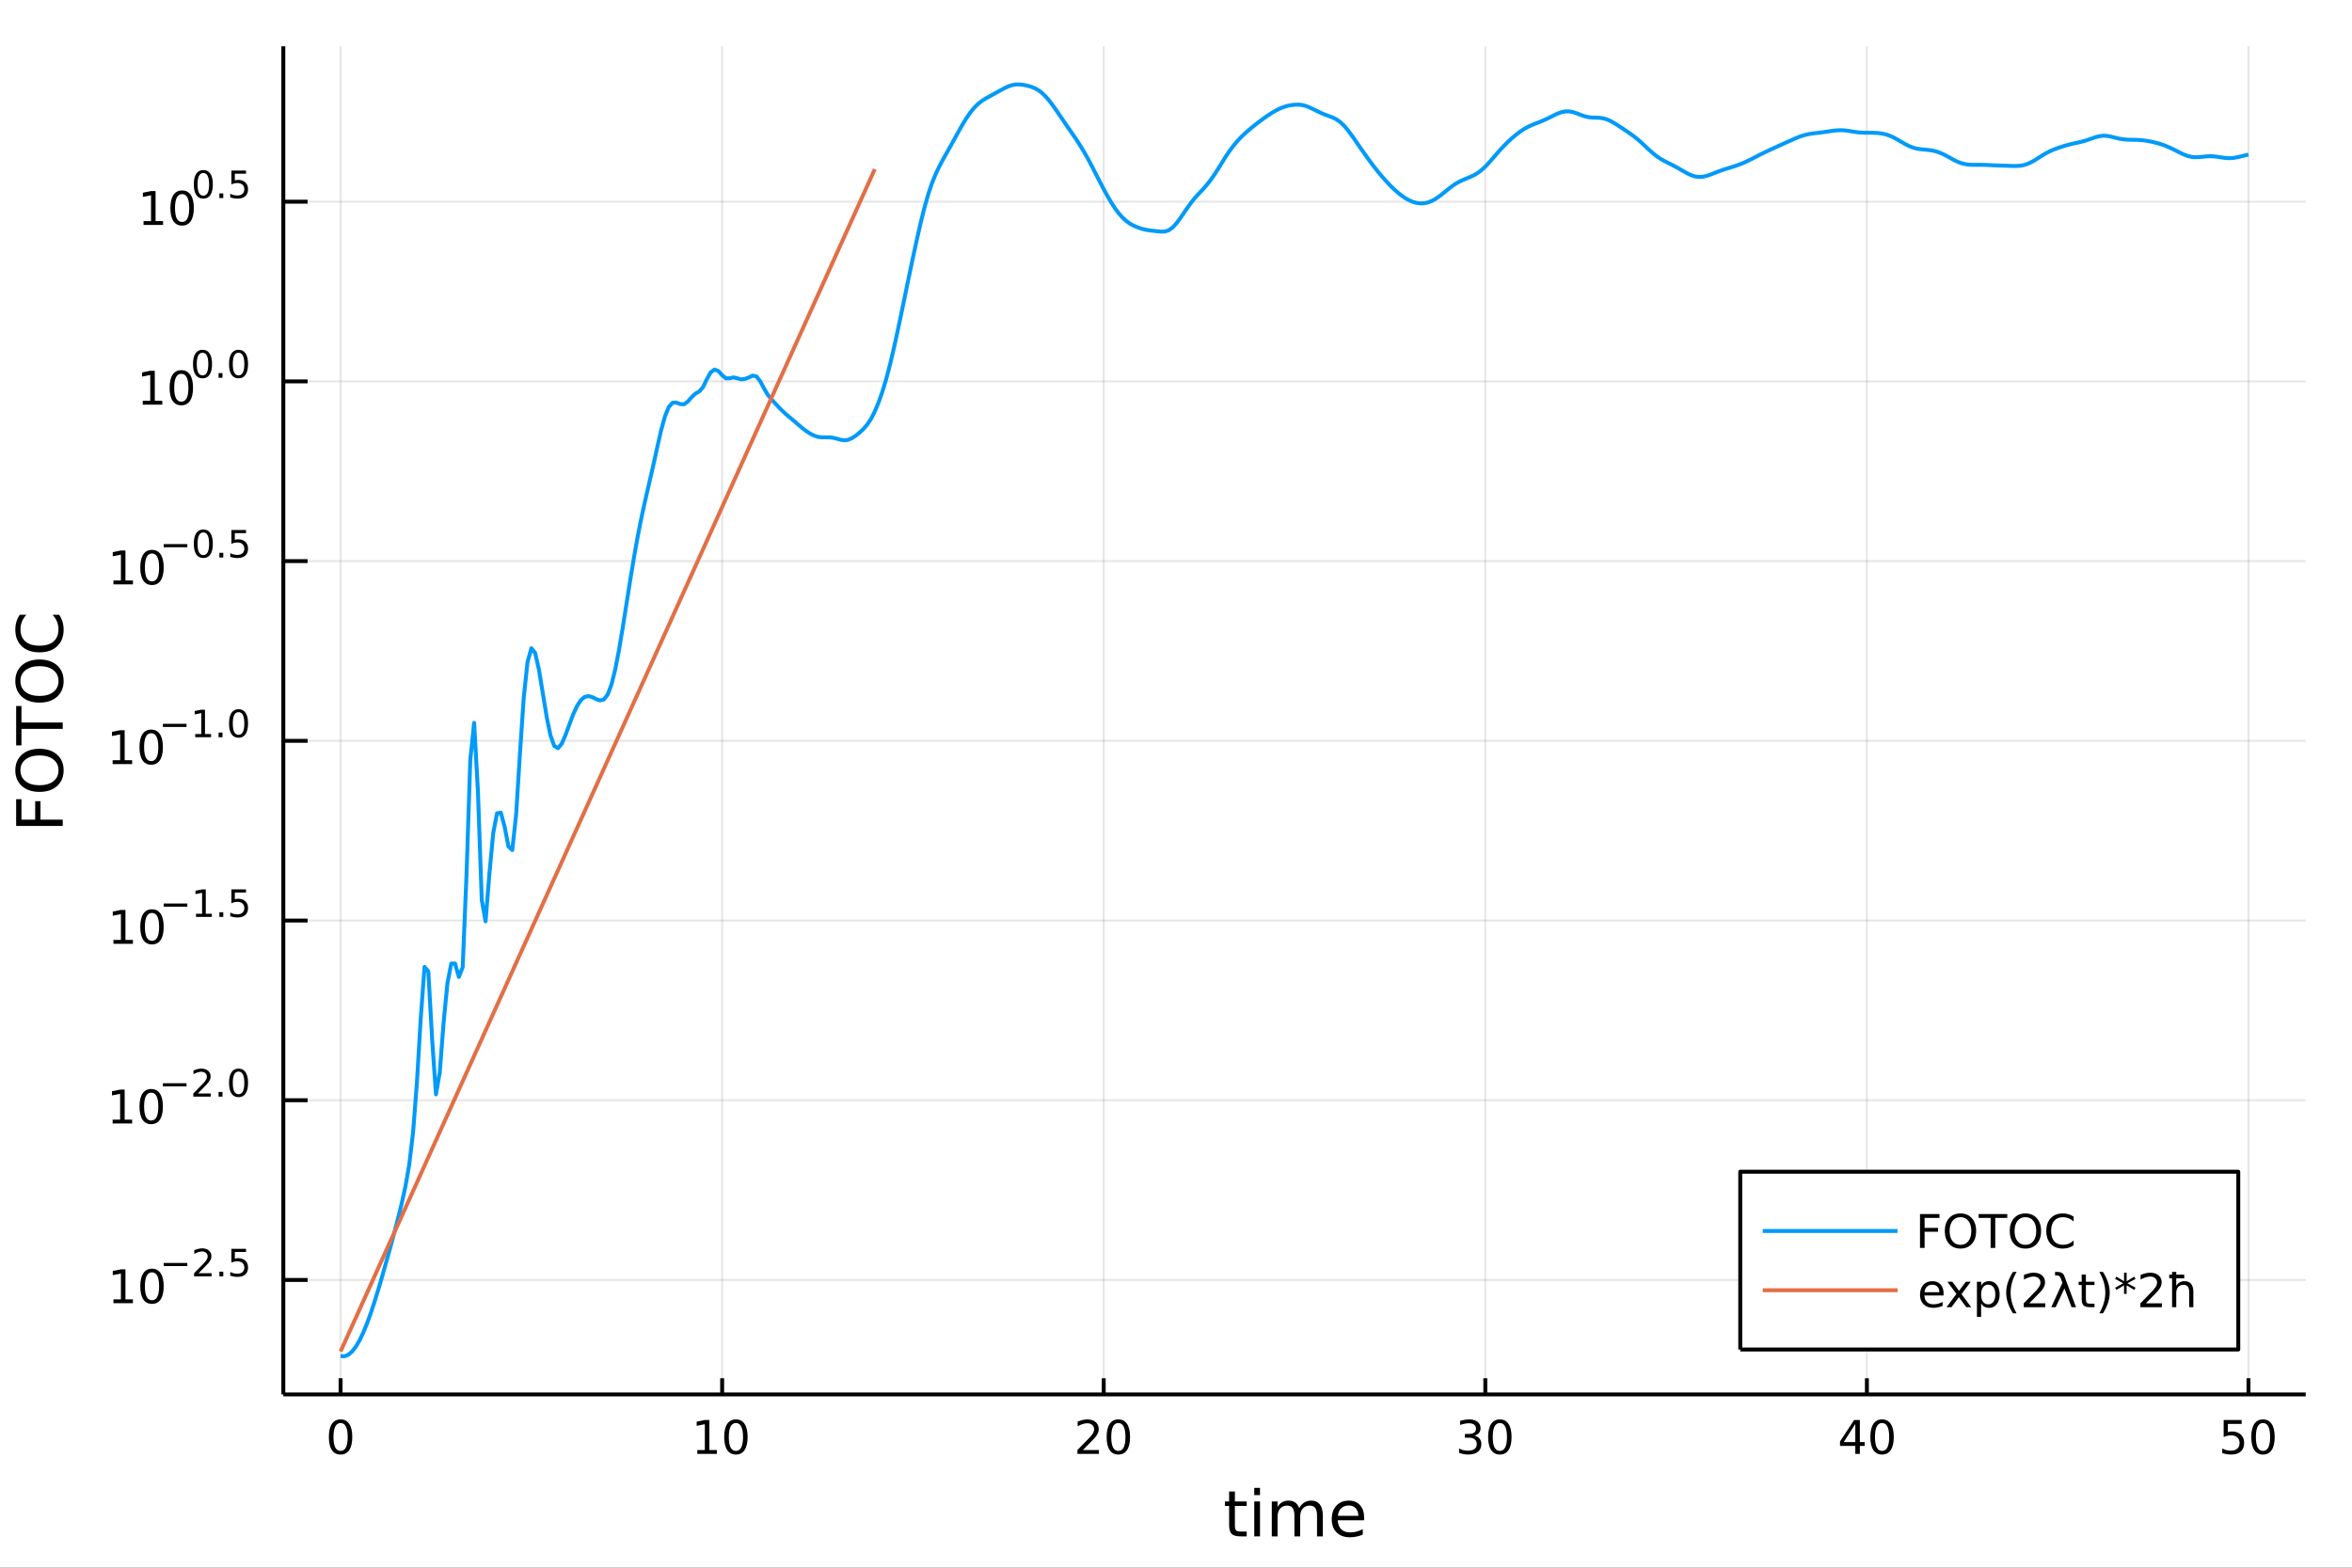 <?xml version="1.0" encoding="utf-8"?>
<svg xmlns="http://www.w3.org/2000/svg" xmlns:xlink="http://www.w3.org/1999/xlink" width="600" height="400" viewBox="0 0 2400 1600">
<rect x="0" y="0" width="2400" height="1600" fill="#333333" stroke="none"/>
<defs>
  <clipPath id="clip610">
    <rect x="0" y="0" width="2400" height="1600"/>
  </clipPath>
</defs>
<path clip-path="url(#clip610)" d="
M0 1600 L2400 1600 L2400 0 L0 0  Z
  " fill="#ffffff" fill-rule="evenodd" fill-opacity="1"/>
<defs>
  <clipPath id="clip611">
    <rect x="480" y="0" width="1681" height="1600"/>
  </clipPath>
</defs>
<path clip-path="url(#clip610)" d="
M289.119 1423.18 L2352.76 1423.18 L2352.76 47.244 L289.119 47.244  Z
  " fill="#ffffff" fill-rule="evenodd" fill-opacity="1"/>
<defs>
  <clipPath id="clip612">
    <rect x="289" y="47" width="2065" height="1377"/>
  </clipPath>
</defs>
<polyline clip-path="url(#clip612)" style="stroke:#000000; stroke-linecap:butt; stroke-linejoin:round; stroke-width:2; stroke-opacity:0.1; fill:none" points="
  347.524,1423.18 347.524,47.244 
  "/>
<polyline clip-path="url(#clip612)" style="stroke:#000000; stroke-linecap:butt; stroke-linejoin:round; stroke-width:2; stroke-opacity:0.1; fill:none" points="
  736.89,1423.18 736.89,47.244 
  "/>
<polyline clip-path="url(#clip612)" style="stroke:#000000; stroke-linecap:butt; stroke-linejoin:round; stroke-width:2; stroke-opacity:0.1; fill:none" points="
  1126.25,1423.18 1126.25,47.244 
  "/>
<polyline clip-path="url(#clip612)" style="stroke:#000000; stroke-linecap:butt; stroke-linejoin:round; stroke-width:2; stroke-opacity:0.1; fill:none" points="
  1515.62,1423.18 1515.62,47.244 
  "/>
<polyline clip-path="url(#clip612)" style="stroke:#000000; stroke-linecap:butt; stroke-linejoin:round; stroke-width:2; stroke-opacity:0.1; fill:none" points="
  1904.99,1423.18 1904.99,47.244 
  "/>
<polyline clip-path="url(#clip612)" style="stroke:#000000; stroke-linecap:butt; stroke-linejoin:round; stroke-width:2; stroke-opacity:0.1; fill:none" points="
  2294.35,1423.18 2294.35,47.244 
  "/>
<polyline clip-path="url(#clip610)" style="stroke:#000000; stroke-linecap:butt; stroke-linejoin:round; stroke-width:4; stroke-opacity:1; fill:none" points="
  289.119,1423.18 2352.76,1423.18 
  "/>
<polyline clip-path="url(#clip610)" style="stroke:#000000; stroke-linecap:butt; stroke-linejoin:round; stroke-width:4; stroke-opacity:1; fill:none" points="
  347.524,1423.18 347.524,1406.67 
  "/>
<polyline clip-path="url(#clip610)" style="stroke:#000000; stroke-linecap:butt; stroke-linejoin:round; stroke-width:4; stroke-opacity:1; fill:none" points="
  736.89,1423.18 736.89,1406.67 
  "/>
<polyline clip-path="url(#clip610)" style="stroke:#000000; stroke-linecap:butt; stroke-linejoin:round; stroke-width:4; stroke-opacity:1; fill:none" points="
  1126.25,1423.18 1126.25,1406.67 
  "/>
<polyline clip-path="url(#clip610)" style="stroke:#000000; stroke-linecap:butt; stroke-linejoin:round; stroke-width:4; stroke-opacity:1; fill:none" points="
  1515.62,1423.18 1515.62,1406.67 
  "/>
<polyline clip-path="url(#clip610)" style="stroke:#000000; stroke-linecap:butt; stroke-linejoin:round; stroke-width:4; stroke-opacity:1; fill:none" points="
  1904.99,1423.18 1904.99,1406.67 
  "/>
<polyline clip-path="url(#clip610)" style="stroke:#000000; stroke-linecap:butt; stroke-linejoin:round; stroke-width:4; stroke-opacity:1; fill:none" points="
  2294.35,1423.18 2294.35,1406.67 
  "/>
<path clip-path="url(#clip610)" d="M347.524 1452.37 Q343.913 1452.37 342.084 1455.94 Q340.279 1459.48 340.279 1466.61 Q340.279 1473.71 342.084 1477.28 Q343.913 1480.82 347.524 1480.82 Q351.158 1480.82 352.964 1477.28 Q354.793 1473.71 354.793 1466.61 Q354.793 1459.48 352.964 1455.94 Q351.158 1452.37 347.524 1452.37 M347.524 1448.67 Q353.334 1448.67 356.39 1453.27 Q359.469 1457.86 359.469 1466.61 Q359.469 1475.33 356.39 1479.94 Q353.334 1484.52 347.524 1484.52 Q341.714 1484.52 338.635 1479.94 Q335.58 1475.33 335.58 1466.61 Q335.58 1457.86 338.635 1453.27 Q341.714 1448.67 347.524 1448.67 Z" fill="#000000" fill-rule="evenodd" fill-opacity="1" /><path clip-path="url(#clip610)" d="M711.577 1479.92 L719.216 1479.92 L719.216 1453.55 L710.906 1455.22 L710.906 1450.96 L719.17 1449.29 L723.846 1449.29 L723.846 1479.92 L731.484 1479.92 L731.484 1483.85 L711.577 1483.85 L711.577 1479.92 Z" fill="#000000" fill-rule="evenodd" fill-opacity="1" /><path clip-path="url(#clip610)" d="M750.929 1452.37 Q747.318 1452.37 745.489 1455.94 Q743.684 1459.48 743.684 1466.61 Q743.684 1473.71 745.489 1477.28 Q747.318 1480.82 750.929 1480.82 Q754.563 1480.82 756.369 1477.28 Q758.197 1473.71 758.197 1466.61 Q758.197 1459.48 756.369 1455.94 Q754.563 1452.37 750.929 1452.37 M750.929 1448.67 Q756.739 1448.67 759.795 1453.27 Q762.873 1457.86 762.873 1466.61 Q762.873 1475.33 759.795 1479.94 Q756.739 1484.52 750.929 1484.52 Q745.119 1484.52 742.04 1479.94 Q738.984 1475.33 738.984 1466.61 Q738.984 1457.86 742.04 1453.27 Q745.119 1448.67 750.929 1448.67 Z" fill="#000000" fill-rule="evenodd" fill-opacity="1" /><path clip-path="url(#clip610)" d="M1105.03 1479.92 L1121.35 1479.92 L1121.35 1483.85 L1099.4 1483.85 L1099.4 1479.92 Q1102.07 1477.16 1106.65 1472.53 Q1111.26 1467.88 1112.44 1466.54 Q1114.68 1464.01 1115.56 1462.28 Q1116.46 1460.52 1116.46 1458.83 Q1116.46 1456.07 1114.52 1454.34 Q1112.6 1452.6 1109.5 1452.6 Q1107.3 1452.6 1104.84 1453.37 Q1102.41 1454.13 1099.63 1455.68 L1099.63 1450.96 Q1102.46 1449.82 1104.91 1449.25 Q1107.37 1448.67 1109.4 1448.67 Q1114.77 1448.67 1117.97 1451.35 Q1121.16 1454.04 1121.16 1458.53 Q1121.16 1460.66 1120.35 1462.58 Q1119.57 1464.48 1117.46 1467.07 Q1116.88 1467.74 1113.78 1470.96 Q1110.68 1474.15 1105.03 1479.92 Z" fill="#000000" fill-rule="evenodd" fill-opacity="1" /><path clip-path="url(#clip610)" d="M1141.16 1452.37 Q1137.55 1452.37 1135.72 1455.94 Q1133.92 1459.48 1133.92 1466.61 Q1133.92 1473.71 1135.72 1477.28 Q1137.55 1480.82 1141.16 1480.82 Q1144.8 1480.82 1146.6 1477.28 Q1148.43 1473.71 1148.43 1466.61 Q1148.43 1459.48 1146.6 1455.94 Q1144.8 1452.37 1141.16 1452.37 M1141.16 1448.67 Q1146.97 1448.67 1150.03 1453.27 Q1153.11 1457.86 1153.11 1466.61 Q1153.11 1475.33 1150.03 1479.94 Q1146.97 1484.52 1141.16 1484.52 Q1135.35 1484.52 1132.27 1479.94 Q1129.22 1475.33 1129.22 1466.61 Q1129.22 1457.86 1132.27 1453.27 Q1135.35 1448.67 1141.16 1448.67 Z" fill="#000000" fill-rule="evenodd" fill-opacity="1" /><path clip-path="url(#clip610)" d="M1504.46 1465.22 Q1507.82 1465.94 1509.69 1468.2 Q1511.59 1470.47 1511.59 1473.81 Q1511.59 1478.92 1508.07 1481.72 Q1504.56 1484.52 1498.07 1484.52 Q1495.9 1484.52 1493.58 1484.08 Q1491.29 1483.67 1488.84 1482.81 L1488.84 1478.3 Q1490.78 1479.43 1493.1 1480.01 Q1495.41 1480.59 1497.94 1480.59 Q1502.33 1480.59 1504.63 1478.85 Q1506.94 1477.12 1506.94 1473.81 Q1506.94 1470.75 1504.79 1469.04 Q1502.66 1467.3 1498.84 1467.3 L1494.81 1467.3 L1494.81 1463.46 L1499.02 1463.46 Q1502.47 1463.46 1504.3 1462.09 Q1506.13 1460.7 1506.13 1458.11 Q1506.13 1455.45 1504.23 1454.04 Q1502.36 1452.6 1498.84 1452.6 Q1496.92 1452.6 1494.72 1453.02 Q1492.52 1453.44 1489.88 1454.31 L1489.88 1450.15 Q1492.54 1449.41 1494.86 1449.04 Q1497.19 1448.67 1499.25 1448.67 Q1504.58 1448.67 1507.68 1451.1 Q1510.78 1453.5 1510.78 1457.63 Q1510.78 1460.5 1509.14 1462.49 Q1507.5 1464.45 1504.46 1465.22 Z" fill="#000000" fill-rule="evenodd" fill-opacity="1" /><path clip-path="url(#clip610)" d="M1530.46 1452.37 Q1526.85 1452.37 1525.02 1455.94 Q1523.21 1459.48 1523.21 1466.61 Q1523.21 1473.71 1525.02 1477.28 Q1526.85 1480.82 1530.46 1480.82 Q1534.09 1480.82 1535.9 1477.28 Q1537.73 1473.71 1537.73 1466.61 Q1537.73 1459.48 1535.9 1455.94 Q1534.09 1452.37 1530.46 1452.37 M1530.46 1448.67 Q1536.27 1448.67 1539.32 1453.27 Q1542.4 1457.86 1542.4 1466.61 Q1542.4 1475.33 1539.32 1479.94 Q1536.27 1484.52 1530.46 1484.52 Q1524.65 1484.52 1521.57 1479.94 Q1518.51 1475.33 1518.51 1466.61 Q1518.51 1457.86 1521.57 1453.27 Q1524.65 1448.67 1530.46 1448.67 Z" fill="#000000" fill-rule="evenodd" fill-opacity="1" /><path clip-path="url(#clip610)" d="M1893.16 1453.37 L1881.35 1471.81 L1893.16 1471.81 L1893.16 1453.37 M1891.93 1449.29 L1897.81 1449.29 L1897.81 1471.81 L1902.74 1471.81 L1902.74 1475.7 L1897.81 1475.7 L1897.81 1483.85 L1893.16 1483.85 L1893.16 1475.7 L1877.56 1475.7 L1877.56 1471.19 L1891.93 1449.29 Z" fill="#000000" fill-rule="evenodd" fill-opacity="1" /><path clip-path="url(#clip610)" d="M1920.47 1452.37 Q1916.86 1452.37 1915.03 1455.94 Q1913.23 1459.48 1913.23 1466.61 Q1913.23 1473.71 1915.03 1477.28 Q1916.86 1480.82 1920.47 1480.82 Q1924.11 1480.82 1925.91 1477.28 Q1927.74 1473.71 1927.74 1466.61 Q1927.74 1459.48 1925.91 1455.94 Q1924.11 1452.37 1920.47 1452.37 M1920.47 1448.67 Q1926.28 1448.67 1929.34 1453.27 Q1932.42 1457.86 1932.42 1466.61 Q1932.42 1475.33 1929.34 1479.94 Q1926.28 1484.52 1920.47 1484.52 Q1914.66 1484.52 1911.58 1479.94 Q1908.53 1475.33 1908.53 1466.61 Q1908.53 1457.86 1911.58 1453.27 Q1914.66 1448.67 1920.47 1448.67 Z" fill="#000000" fill-rule="evenodd" fill-opacity="1" /><path clip-path="url(#clip610)" d="M2269.05 1449.29 L2287.41 1449.29 L2287.41 1453.23 L2273.33 1453.23 L2273.33 1461.7 Q2274.35 1461.35 2275.37 1461.19 Q2276.39 1461 2277.41 1461 Q2283.19 1461 2286.57 1464.18 Q2289.95 1467.35 2289.95 1472.76 Q2289.95 1478.34 2286.48 1481.44 Q2283.01 1484.52 2276.69 1484.52 Q2274.51 1484.52 2272.24 1484.15 Q2270 1483.78 2267.59 1483.04 L2267.59 1478.34 Q2269.68 1479.48 2271.9 1480.03 Q2274.12 1480.59 2276.6 1480.59 Q2280.6 1480.59 2282.94 1478.48 Q2285.28 1476.38 2285.28 1472.76 Q2285.28 1469.15 2282.94 1467.05 Q2280.6 1464.94 2276.6 1464.94 Q2274.72 1464.94 2272.85 1465.36 Q2270.99 1465.77 2269.05 1466.65 L2269.05 1449.29 Z" fill="#000000" fill-rule="evenodd" fill-opacity="1" /><path clip-path="url(#clip610)" d="M2309.17 1452.37 Q2305.55 1452.37 2303.73 1455.94 Q2301.92 1459.48 2301.92 1466.61 Q2301.92 1473.71 2303.73 1477.28 Q2305.55 1480.82 2309.17 1480.82 Q2312.8 1480.82 2314.61 1477.28 Q2316.43 1473.71 2316.43 1466.61 Q2316.43 1459.48 2314.61 1455.94 Q2312.8 1452.37 2309.17 1452.37 M2309.17 1448.67 Q2314.98 1448.67 2318.03 1453.27 Q2321.11 1457.86 2321.11 1466.61 Q2321.11 1475.33 2318.03 1479.94 Q2314.98 1484.52 2309.17 1484.52 Q2303.36 1484.52 2300.28 1479.94 Q2297.22 1475.33 2297.22 1466.61 Q2297.22 1457.86 2300.28 1453.27 Q2303.36 1448.67 2309.17 1448.67 Z" fill="#000000" fill-rule="evenodd" fill-opacity="1" /><path clip-path="url(#clip610)" d="M1260.1 1522.27 L1260.1 1532.4 L1272.16 1532.4 L1272.16 1536.95 L1260.1 1536.95 L1260.1 1556.3 Q1260.1 1560.66 1261.28 1561.9 Q1262.48 1563.14 1266.14 1563.14 L1272.16 1563.14 L1272.16 1568.04 L1266.14 1568.04 Q1259.37 1568.04 1256.79 1565.53 Q1254.21 1562.98 1254.21 1556.3 L1254.21 1536.95 L1249.91 1536.95 L1249.91 1532.4 L1254.21 1532.4 L1254.21 1522.27 L1260.1 1522.27 Z" fill="#000000" fill-rule="evenodd" fill-opacity="1" /><path clip-path="url(#clip610)" d="M1279.86 1532.4 L1285.72 1532.4 L1285.72 1568.04 L1279.86 1568.04 L1279.86 1532.4 M1279.86 1518.52 L1285.72 1518.52 L1285.72 1525.93 L1279.86 1525.93 L1279.86 1518.52 Z" fill="#000000" fill-rule="evenodd" fill-opacity="1" /><path clip-path="url(#clip610)" d="M1325.73 1539.24 Q1327.92 1535.29 1330.98 1533.41 Q1334.04 1531.54 1338.17 1531.54 Q1343.74 1531.54 1346.77 1535.45 Q1349.79 1539.33 1349.79 1546.53 L1349.79 1568.04 L1343.9 1568.04 L1343.9 1546.72 Q1343.9 1541.59 1342.09 1539.11 Q1340.27 1536.63 1336.55 1536.63 Q1332 1536.63 1329.36 1539.65 Q1326.71 1542.68 1326.71 1547.9 L1326.71 1568.04 L1320.83 1568.04 L1320.83 1546.72 Q1320.83 1541.56 1319.01 1539.11 Q1317.2 1536.63 1313.41 1536.63 Q1308.92 1536.63 1306.28 1539.68 Q1303.64 1542.71 1303.64 1547.9 L1303.64 1568.04 L1297.75 1568.04 L1297.75 1532.4 L1303.64 1532.4 L1303.64 1537.93 Q1305.64 1534.66 1308.44 1533.1 Q1311.25 1531.54 1315.1 1531.54 Q1318.98 1531.54 1321.69 1533.51 Q1324.42 1535.48 1325.73 1539.24 Z" fill="#000000" fill-rule="evenodd" fill-opacity="1" /><path clip-path="url(#clip610)" d="M1391.96 1548.76 L1391.96 1551.62 L1365.04 1551.62 Q1365.42 1557.67 1368.66 1560.85 Q1371.94 1564 1377.77 1564 Q1381.14 1564 1384.29 1563.17 Q1387.48 1562.35 1390.59 1560.69 L1390.59 1566.23 Q1387.44 1567.57 1384.13 1568.27 Q1380.82 1568.97 1377.42 1568.97 Q1368.89 1568.97 1363.89 1564 Q1358.92 1559.04 1358.92 1550.57 Q1358.92 1541.82 1363.64 1536.69 Q1368.38 1531.54 1376.4 1531.54 Q1383.59 1531.54 1387.76 1536.18 Q1391.96 1540.8 1391.96 1548.76 M1386.11 1547.04 Q1386.04 1542.23 1383.4 1539.37 Q1380.79 1536.5 1376.46 1536.5 Q1371.56 1536.5 1368.6 1539.27 Q1365.67 1542.04 1365.23 1547.07 L1386.11 1547.04 Z" fill="#000000" fill-rule="evenodd" fill-opacity="1" /><polyline clip-path="url(#clip612)" style="stroke:#000000; stroke-linecap:butt; stroke-linejoin:round; stroke-width:2; stroke-opacity:0.1; fill:none" points="
  289.119,1306.34 2352.76,1306.34 
  "/>
<polyline clip-path="url(#clip612)" style="stroke:#000000; stroke-linecap:butt; stroke-linejoin:round; stroke-width:2; stroke-opacity:0.1; fill:none" points="
  289.119,1122.92 2352.76,1122.92 
  "/>
<polyline clip-path="url(#clip612)" style="stroke:#000000; stroke-linecap:butt; stroke-linejoin:round; stroke-width:2; stroke-opacity:0.1; fill:none" points="
  289.119,939.508 2352.76,939.508 
  "/>
<polyline clip-path="url(#clip612)" style="stroke:#000000; stroke-linecap:butt; stroke-linejoin:round; stroke-width:2; stroke-opacity:0.1; fill:none" points="
  289.119,756.093 2352.76,756.093 
  "/>
<polyline clip-path="url(#clip612)" style="stroke:#000000; stroke-linecap:butt; stroke-linejoin:round; stroke-width:2; stroke-opacity:0.1; fill:none" points="
  289.119,572.677 2352.76,572.677 
  "/>
<polyline clip-path="url(#clip612)" style="stroke:#000000; stroke-linecap:butt; stroke-linejoin:round; stroke-width:2; stroke-opacity:0.1; fill:none" points="
  289.119,389.262 2352.76,389.262 
  "/>
<polyline clip-path="url(#clip612)" style="stroke:#000000; stroke-linecap:butt; stroke-linejoin:round; stroke-width:2; stroke-opacity:0.1; fill:none" points="
  289.119,205.847 2352.76,205.847 
  "/>
<polyline clip-path="url(#clip610)" style="stroke:#000000; stroke-linecap:butt; stroke-linejoin:round; stroke-width:4; stroke-opacity:1; fill:none" points="
  289.119,1423.18 289.119,47.244 
  "/>
<polyline clip-path="url(#clip610)" style="stroke:#000000; stroke-linecap:butt; stroke-linejoin:round; stroke-width:4; stroke-opacity:1; fill:none" points="
  289.119,1306.34 313.883,1306.34 
  "/>
<polyline clip-path="url(#clip610)" style="stroke:#000000; stroke-linecap:butt; stroke-linejoin:round; stroke-width:4; stroke-opacity:1; fill:none" points="
  289.119,1122.92 313.883,1122.92 
  "/>
<polyline clip-path="url(#clip610)" style="stroke:#000000; stroke-linecap:butt; stroke-linejoin:round; stroke-width:4; stroke-opacity:1; fill:none" points="
  289.119,939.508 313.883,939.508 
  "/>
<polyline clip-path="url(#clip610)" style="stroke:#000000; stroke-linecap:butt; stroke-linejoin:round; stroke-width:4; stroke-opacity:1; fill:none" points="
  289.119,756.093 313.883,756.093 
  "/>
<polyline clip-path="url(#clip610)" style="stroke:#000000; stroke-linecap:butt; stroke-linejoin:round; stroke-width:4; stroke-opacity:1; fill:none" points="
  289.119,572.677 313.883,572.677 
  "/>
<polyline clip-path="url(#clip610)" style="stroke:#000000; stroke-linecap:butt; stroke-linejoin:round; stroke-width:4; stroke-opacity:1; fill:none" points="
  289.119,389.262 313.883,389.262 
  "/>
<polyline clip-path="url(#clip610)" style="stroke:#000000; stroke-linecap:butt; stroke-linejoin:round; stroke-width:4; stroke-opacity:1; fill:none" points="
  289.119,205.847 313.883,205.847 
  "/>
<path clip-path="url(#clip610)" d="M115.74 1326.13 L123.379 1326.13 L123.379 1299.77 L115.069 1301.43 L115.069 1297.17 L123.333 1295.51 L128.009 1295.51 L128.009 1326.13 L135.647 1326.13 L135.647 1330.07 L115.74 1330.07 L115.74 1326.13 Z" fill="#000000" fill-rule="evenodd" fill-opacity="1" /><path clip-path="url(#clip610)" d="M155.092 1298.58 Q151.481 1298.58 149.652 1302.15 Q147.846 1305.69 147.846 1312.82 Q147.846 1319.93 149.652 1323.49 Q151.481 1327.03 155.092 1327.03 Q158.726 1327.03 160.532 1323.49 Q162.36 1319.93 162.36 1312.82 Q162.36 1305.69 160.532 1302.15 Q158.726 1298.58 155.092 1298.58 M155.092 1294.88 Q160.902 1294.88 163.958 1299.49 Q167.036 1304.07 167.036 1312.82 Q167.036 1321.55 163.958 1326.15 Q160.902 1330.74 155.092 1330.74 Q149.282 1330.74 146.203 1326.15 Q143.147 1321.55 143.147 1312.82 Q143.147 1304.07 146.203 1299.49 Q149.282 1294.88 155.092 1294.88 Z" fill="#000000" fill-rule="evenodd" fill-opacity="1" /><path clip-path="url(#clip610)" d="M167.036 1288.98 L191.148 1288.98 L191.148 1292.18 L167.036 1292.18 L167.036 1288.98 Z" fill="#000000" fill-rule="evenodd" fill-opacity="1" /><path clip-path="url(#clip610)" d="M202.621 1299.46 L215.88 1299.46 L215.88 1302.66 L198.05 1302.66 L198.05 1299.46 Q200.213 1297.22 203.937 1293.46 Q207.68 1289.68 208.639 1288.59 Q210.463 1286.54 211.178 1285.13 Q211.912 1283.7 211.912 1282.32 Q211.912 1280.09 210.332 1278.68 Q208.771 1277.27 206.25 1277.27 Q204.464 1277.27 202.47 1277.89 Q200.495 1278.51 198.238 1279.77 L198.238 1275.93 Q200.533 1275.01 202.526 1274.54 Q204.52 1274.07 206.175 1274.07 Q210.539 1274.07 213.134 1276.25 Q215.73 1278.43 215.73 1282.08 Q215.73 1283.81 215.071 1285.37 Q214.432 1286.91 212.72 1289.02 Q212.25 1289.57 209.73 1292.18 Q207.21 1294.78 202.621 1299.46 Z" fill="#000000" fill-rule="evenodd" fill-opacity="1" /><path clip-path="url(#clip610)" d="M223.854 1297.88 L227.823 1297.88 L227.823 1302.66 L223.854 1302.66 L223.854 1297.88 Z" fill="#000000" fill-rule="evenodd" fill-opacity="1" /><path clip-path="url(#clip610)" d="M236.136 1274.58 L251.051 1274.58 L251.051 1277.77 L239.615 1277.77 L239.615 1284.66 Q240.443 1284.37 241.27 1284.24 Q242.098 1284.09 242.926 1284.09 Q247.627 1284.09 250.373 1286.67 Q253.119 1289.25 253.119 1293.65 Q253.119 1298.18 250.298 1300.7 Q247.477 1303.2 242.343 1303.2 Q240.575 1303.2 238.731 1302.9 Q236.907 1302.6 234.951 1302 L234.951 1298.18 Q236.644 1299.1 238.449 1299.55 Q240.255 1300 242.267 1300 Q245.521 1300 247.421 1298.29 Q249.32 1296.58 249.32 1293.65 Q249.32 1290.71 247.421 1289 Q245.521 1287.29 242.267 1287.29 Q240.744 1287.29 239.22 1287.63 Q237.716 1287.97 236.136 1288.68 L236.136 1274.58 Z" fill="#000000" fill-rule="evenodd" fill-opacity="1" /><path clip-path="url(#clip610)" d="M114.931 1142.72 L122.57 1142.72 L122.57 1116.35 L114.26 1118.02 L114.26 1113.76 L122.524 1112.09 L127.2 1112.09 L127.2 1142.72 L134.839 1142.72 L134.839 1146.65 L114.931 1146.65 L114.931 1142.72 Z" fill="#000000" fill-rule="evenodd" fill-opacity="1" /><path clip-path="url(#clip610)" d="M154.283 1115.17 Q150.672 1115.17 148.843 1118.73 Q147.038 1122.28 147.038 1129.41 Q147.038 1136.51 148.843 1140.08 Q150.672 1143.62 154.283 1143.62 Q157.917 1143.62 159.723 1140.08 Q161.552 1136.51 161.552 1129.41 Q161.552 1122.28 159.723 1118.73 Q157.917 1115.17 154.283 1115.17 M154.283 1111.47 Q160.093 1111.47 163.149 1116.07 Q166.227 1120.66 166.227 1129.41 Q166.227 1138.13 163.149 1142.74 Q160.093 1147.32 154.283 1147.32 Q148.473 1147.32 145.394 1142.74 Q142.339 1138.13 142.339 1129.41 Q142.339 1120.66 145.394 1116.07 Q148.473 1111.47 154.283 1111.47 Z" fill="#000000" fill-rule="evenodd" fill-opacity="1" /><path clip-path="url(#clip610)" d="M166.227 1105.57 L190.339 1105.57 L190.339 1108.76 L166.227 1108.76 L166.227 1105.57 Z" fill="#000000" fill-rule="evenodd" fill-opacity="1" /><path clip-path="url(#clip610)" d="M201.812 1116.04 L215.071 1116.04 L215.071 1119.24 L197.241 1119.24 L197.241 1116.04 Q199.404 1113.81 203.128 1110.04 Q206.871 1106.26 207.83 1105.17 Q209.655 1103.12 210.369 1101.71 Q211.103 1100.28 211.103 1098.91 Q211.103 1096.67 209.523 1095.26 Q207.962 1093.85 205.442 1093.85 Q203.655 1093.85 201.661 1094.47 Q199.686 1095.09 197.43 1096.35 L197.43 1092.51 Q199.724 1091.59 201.718 1091.12 Q203.711 1090.65 205.366 1090.65 Q209.73 1090.65 212.325 1092.83 Q214.921 1095.02 214.921 1098.66 Q214.921 1100.4 214.263 1101.96 Q213.623 1103.5 211.912 1105.6 Q211.441 1106.15 208.921 1108.76 Q206.401 1111.36 201.812 1116.04 Z" fill="#000000" fill-rule="evenodd" fill-opacity="1" /><path clip-path="url(#clip610)" d="M223.046 1114.46 L227.014 1114.46 L227.014 1119.24 L223.046 1119.24 L223.046 1114.46 Z" fill="#000000" fill-rule="evenodd" fill-opacity="1" /><path clip-path="url(#clip610)" d="M243.415 1093.66 Q240.481 1093.66 238.995 1096.56 Q237.528 1099.44 237.528 1105.23 Q237.528 1111 238.995 1113.9 Q240.481 1116.78 243.415 1116.78 Q246.367 1116.78 247.834 1113.9 Q249.32 1111 249.32 1105.23 Q249.32 1099.44 247.834 1096.56 Q246.367 1093.66 243.415 1093.66 M243.415 1090.65 Q248.135 1090.65 250.618 1094.4 Q253.119 1098.12 253.119 1105.23 Q253.119 1112.32 250.618 1116.06 Q248.135 1119.79 243.415 1119.79 Q238.694 1119.79 236.192 1116.06 Q233.71 1112.32 233.71 1105.23 Q233.71 1098.12 236.192 1094.4 Q238.694 1090.65 243.415 1090.65 Z" fill="#000000" fill-rule="evenodd" fill-opacity="1" /><path clip-path="url(#clip610)" d="M115.74 959.3 L123.379 959.3 L123.379 932.935 L115.069 934.601 L115.069 930.342 L123.333 928.676 L128.009 928.676 L128.009 959.3 L135.647 959.3 L135.647 963.236 L115.74 963.236 L115.74 959.3 Z" fill="#000000" fill-rule="evenodd" fill-opacity="1" /><path clip-path="url(#clip610)" d="M155.092 931.754 Q151.481 931.754 149.652 935.319 Q147.846 938.861 147.846 945.99 Q147.846 953.097 149.652 956.662 Q151.481 960.203 155.092 960.203 Q158.726 960.203 160.532 956.662 Q162.36 953.097 162.36 945.99 Q162.36 938.861 160.532 935.319 Q158.726 931.754 155.092 931.754 M155.092 928.051 Q160.902 928.051 163.958 932.657 Q167.036 937.24 167.036 945.99 Q167.036 954.717 163.958 959.324 Q160.902 963.907 155.092 963.907 Q149.282 963.907 146.203 959.324 Q143.147 954.717 143.147 945.99 Q143.147 937.24 146.203 932.657 Q149.282 928.051 155.092 928.051 Z" fill="#000000" fill-rule="evenodd" fill-opacity="1" /><path clip-path="url(#clip610)" d="M167.036 922.152 L191.148 922.152 L191.148 925.349 L167.036 925.349 L167.036 922.152 Z" fill="#000000" fill-rule="evenodd" fill-opacity="1" /><path clip-path="url(#clip610)" d="M200.006 932.628 L206.213 932.628 L206.213 911.206 L199.461 912.56 L199.461 909.099 L206.175 907.745 L209.974 907.745 L209.974 932.628 L216.181 932.628 L216.181 935.825 L200.006 935.825 L200.006 932.628 Z" fill="#000000" fill-rule="evenodd" fill-opacity="1" /><path clip-path="url(#clip610)" d="M223.854 931.048 L227.823 931.048 L227.823 935.825 L223.854 935.825 L223.854 931.048 Z" fill="#000000" fill-rule="evenodd" fill-opacity="1" /><path clip-path="url(#clip610)" d="M236.136 907.745 L251.051 907.745 L251.051 910.943 L239.615 910.943 L239.615 917.826 Q240.443 917.544 241.27 917.412 Q242.098 917.262 242.926 917.262 Q247.627 917.262 250.373 919.839 Q253.119 922.415 253.119 926.816 Q253.119 931.349 250.298 933.869 Q247.477 936.371 242.343 936.371 Q240.575 936.371 238.731 936.07 Q236.907 935.769 234.951 935.167 L234.951 931.349 Q236.644 932.271 238.449 932.722 Q240.255 933.173 242.267 933.173 Q245.521 933.173 247.421 931.462 Q249.32 929.75 249.32 926.816 Q249.32 923.882 247.421 922.171 Q245.521 920.459 242.267 920.459 Q240.744 920.459 239.22 920.798 Q237.716 921.136 236.136 921.851 L236.136 907.745 Z" fill="#000000" fill-rule="evenodd" fill-opacity="1" /><path clip-path="url(#clip610)" d="M114.931 775.885 L122.57 775.885 L122.57 749.52 L114.26 751.186 L114.26 746.927 L122.524 745.26 L127.2 745.26 L127.2 775.885 L134.839 775.885 L134.839 779.82 L114.931 779.82 L114.931 775.885 Z" fill="#000000" fill-rule="evenodd" fill-opacity="1" /><path clip-path="url(#clip610)" d="M154.283 748.339 Q150.672 748.339 148.843 751.904 Q147.038 755.445 147.038 762.575 Q147.038 769.681 148.843 773.246 Q150.672 776.788 154.283 776.788 Q157.917 776.788 159.723 773.246 Q161.552 769.681 161.552 762.575 Q161.552 755.445 159.723 751.904 Q157.917 748.339 154.283 748.339 M154.283 744.635 Q160.093 744.635 163.149 749.242 Q166.227 753.825 166.227 762.575 Q166.227 771.302 163.149 775.908 Q160.093 780.492 154.283 780.492 Q148.473 780.492 145.394 775.908 Q142.339 771.302 142.339 762.575 Q142.339 753.825 145.394 749.242 Q148.473 744.635 154.283 744.635 Z" fill="#000000" fill-rule="evenodd" fill-opacity="1" /><path clip-path="url(#clip610)" d="M166.227 738.737 L190.339 738.737 L190.339 741.934 L166.227 741.934 L166.227 738.737 Z" fill="#000000" fill-rule="evenodd" fill-opacity="1" /><path clip-path="url(#clip610)" d="M199.197 749.213 L205.404 749.213 L205.404 727.791 L198.652 729.145 L198.652 725.684 L205.366 724.33 L209.166 724.33 L209.166 749.213 L215.372 749.213 L215.372 752.41 L199.197 752.41 L199.197 749.213 Z" fill="#000000" fill-rule="evenodd" fill-opacity="1" /><path clip-path="url(#clip610)" d="M223.046 747.633 L227.014 747.633 L227.014 752.41 L223.046 752.41 L223.046 747.633 Z" fill="#000000" fill-rule="evenodd" fill-opacity="1" /><path clip-path="url(#clip610)" d="M243.415 726.831 Q240.481 726.831 238.995 729.728 Q237.528 732.605 237.528 738.398 Q237.528 744.172 238.995 747.068 Q240.481 749.946 243.415 749.946 Q246.367 749.946 247.834 747.068 Q249.32 744.172 249.32 738.398 Q249.32 732.605 247.834 729.728 Q246.367 726.831 243.415 726.831 M243.415 723.822 Q248.135 723.822 250.618 727.565 Q253.119 731.289 253.119 738.398 Q253.119 745.489 250.618 749.231 Q248.135 752.955 243.415 752.955 Q238.694 752.955 236.192 749.231 Q233.71 745.489 233.71 738.398 Q233.71 731.289 236.192 727.565 Q238.694 723.822 243.415 723.822 Z" fill="#000000" fill-rule="evenodd" fill-opacity="1" /><path clip-path="url(#clip610)" d="M115.74 592.47 L123.379 592.47 L123.379 566.104 L115.069 567.771 L115.069 563.512 L123.333 561.845 L128.009 561.845 L128.009 592.47 L135.647 592.47 L135.647 596.405 L115.74 596.405 L115.74 592.47 Z" fill="#000000" fill-rule="evenodd" fill-opacity="1" /><path clip-path="url(#clip610)" d="M155.092 564.924 Q151.481 564.924 149.652 568.488 Q147.846 572.03 147.846 579.16 Q147.846 586.266 149.652 589.831 Q151.481 593.373 155.092 593.373 Q158.726 593.373 160.532 589.831 Q162.36 586.266 162.36 579.16 Q162.36 572.03 160.532 568.488 Q158.726 564.924 155.092 564.924 M155.092 561.22 Q160.902 561.22 163.958 565.826 Q167.036 570.41 167.036 579.16 Q167.036 587.887 163.958 592.493 Q160.902 597.076 155.092 597.076 Q149.282 597.076 146.203 592.493 Q143.147 587.887 143.147 579.16 Q143.147 570.41 146.203 565.826 Q149.282 561.22 155.092 561.22 Z" fill="#000000" fill-rule="evenodd" fill-opacity="1" /><path clip-path="url(#clip610)" d="M167.036 555.321 L191.148 555.321 L191.148 558.519 L167.036 558.519 L167.036 555.321 Z" fill="#000000" fill-rule="evenodd" fill-opacity="1" /><path clip-path="url(#clip610)" d="M207.473 543.416 Q204.539 543.416 203.053 546.312 Q201.586 549.19 201.586 554.983 Q201.586 560.757 203.053 563.653 Q204.539 566.531 207.473 566.531 Q210.426 566.531 211.893 563.653 Q213.379 560.757 213.379 554.983 Q213.379 549.19 211.893 546.312 Q210.426 543.416 207.473 543.416 M207.473 540.407 Q212.194 540.407 214.676 544.15 Q217.178 547.873 217.178 554.983 Q217.178 562.073 214.676 565.816 Q212.194 569.54 207.473 569.54 Q202.752 569.54 200.251 565.816 Q197.768 562.073 197.768 554.983 Q197.768 547.873 200.251 544.15 Q202.752 540.407 207.473 540.407 Z" fill="#000000" fill-rule="evenodd" fill-opacity="1" /><path clip-path="url(#clip610)" d="M223.854 564.217 L227.823 564.217 L227.823 568.995 L223.854 568.995 L223.854 564.217 Z" fill="#000000" fill-rule="evenodd" fill-opacity="1" /><path clip-path="url(#clip610)" d="M236.136 540.915 L251.051 540.915 L251.051 544.112 L239.615 544.112 L239.615 550.996 Q240.443 550.713 241.27 550.582 Q242.098 550.431 242.926 550.431 Q247.627 550.431 250.373 553.008 Q253.119 555.585 253.119 559.986 Q253.119 564.518 250.298 567.039 Q247.477 569.54 242.343 569.54 Q240.575 569.54 238.731 569.239 Q236.907 568.938 234.951 568.336 L234.951 564.518 Q236.644 565.44 238.449 565.891 Q240.255 566.343 242.267 566.343 Q245.521 566.343 247.421 564.631 Q249.32 562.92 249.32 559.986 Q249.32 557.052 247.421 555.34 Q245.521 553.629 242.267 553.629 Q240.744 553.629 239.22 553.967 Q237.716 554.306 236.136 555.02 L236.136 540.915 Z" fill="#000000" fill-rule="evenodd" fill-opacity="1" /><path clip-path="url(#clip610)" d="M145.663 409.055 L153.302 409.055 L153.302 382.689 L144.992 384.356 L144.992 380.096 L153.256 378.43 L157.932 378.43 L157.932 409.055 L165.571 409.055 L165.571 412.99 L145.663 412.99 L145.663 409.055 Z" fill="#000000" fill-rule="evenodd" fill-opacity="1" /><path clip-path="url(#clip610)" d="M185.015 381.508 Q181.404 381.508 179.575 385.073 Q177.77 388.615 177.77 395.744 Q177.77 402.851 179.575 406.416 Q181.404 409.957 185.015 409.957 Q188.649 409.957 190.455 406.416 Q192.283 402.851 192.283 395.744 Q192.283 388.615 190.455 385.073 Q188.649 381.508 185.015 381.508 M185.015 377.805 Q190.825 377.805 193.881 382.411 Q196.959 386.994 196.959 395.744 Q196.959 404.471 193.881 409.078 Q190.825 413.661 185.015 413.661 Q179.205 413.661 176.126 409.078 Q173.071 404.471 173.071 395.744 Q173.071 386.994 176.126 382.411 Q179.205 377.805 185.015 377.805 Z" fill="#000000" fill-rule="evenodd" fill-opacity="1" /><path clip-path="url(#clip610)" d="M206.664 360.001 Q203.73 360.001 202.244 362.897 Q200.777 365.775 200.777 371.568 Q200.777 377.341 202.244 380.238 Q203.73 383.115 206.664 383.115 Q209.617 383.115 211.084 380.238 Q212.57 377.341 212.57 371.568 Q212.57 365.775 211.084 362.897 Q209.617 360.001 206.664 360.001 M206.664 356.991 Q211.385 356.991 213.868 360.734 Q216.369 364.458 216.369 371.568 Q216.369 378.658 213.868 382.401 Q211.385 386.125 206.664 386.125 Q201.943 386.125 199.442 382.401 Q196.959 378.658 196.959 371.568 Q196.959 364.458 199.442 360.734 Q201.943 356.991 206.664 356.991 Z" fill="#000000" fill-rule="evenodd" fill-opacity="1" /><path clip-path="url(#clip610)" d="M223.046 380.802 L227.014 380.802 L227.014 385.579 L223.046 385.579 L223.046 380.802 Z" fill="#000000" fill-rule="evenodd" fill-opacity="1" /><path clip-path="url(#clip610)" d="M243.415 360.001 Q240.481 360.001 238.995 362.897 Q237.528 365.775 237.528 371.568 Q237.528 377.341 238.995 380.238 Q240.481 383.115 243.415 383.115 Q246.367 383.115 247.834 380.238 Q249.32 377.341 249.32 371.568 Q249.32 365.775 247.834 362.897 Q246.367 360.001 243.415 360.001 M243.415 356.991 Q248.135 356.991 250.618 360.734 Q253.119 364.458 253.119 371.568 Q253.119 378.658 250.618 382.401 Q248.135 386.125 243.415 386.125 Q238.694 386.125 236.192 382.401 Q233.71 378.658 233.71 371.568 Q233.71 364.458 236.192 360.734 Q238.694 356.991 243.415 356.991 Z" fill="#000000" fill-rule="evenodd" fill-opacity="1" /><path clip-path="url(#clip610)" d="M146.472 225.639 L154.111 225.639 L154.111 199.274 L145.801 200.94 L145.801 196.681 L154.065 195.014 L158.741 195.014 L158.741 225.639 L166.379 225.639 L166.379 229.574 L146.472 229.574 L146.472 225.639 Z" fill="#000000" fill-rule="evenodd" fill-opacity="1" /><path clip-path="url(#clip610)" d="M185.824 198.093 Q182.213 198.093 180.384 201.658 Q178.578 205.2 178.578 212.329 Q178.578 219.436 180.384 223 Q182.213 226.542 185.824 226.542 Q189.458 226.542 191.264 223 Q193.092 219.436 193.092 212.329 Q193.092 205.2 191.264 201.658 Q189.458 198.093 185.824 198.093 M185.824 194.389 Q191.634 194.389 194.689 198.996 Q197.768 203.579 197.768 212.329 Q197.768 221.056 194.689 225.662 Q191.634 230.246 185.824 230.246 Q180.014 230.246 176.935 225.662 Q173.879 221.056 173.879 212.329 Q173.879 203.579 176.935 198.996 Q180.014 194.389 185.824 194.389 Z" fill="#000000" fill-rule="evenodd" fill-opacity="1" /><path clip-path="url(#clip610)" d="M207.473 176.585 Q204.539 176.585 203.053 179.482 Q201.586 182.359 201.586 188.152 Q201.586 193.926 203.053 196.823 Q204.539 199.7 207.473 199.7 Q210.426 199.7 211.893 196.823 Q213.379 193.926 213.379 188.152 Q213.379 182.359 211.893 179.482 Q210.426 176.585 207.473 176.585 M207.473 173.576 Q212.194 173.576 214.676 177.319 Q217.178 181.043 217.178 188.152 Q217.178 195.243 214.676 198.985 Q212.194 202.709 207.473 202.709 Q202.752 202.709 200.251 198.985 Q197.768 195.243 197.768 188.152 Q197.768 181.043 200.251 177.319 Q202.752 173.576 207.473 173.576 Z" fill="#000000" fill-rule="evenodd" fill-opacity="1" /><path clip-path="url(#clip610)" d="M223.854 197.387 L227.823 197.387 L227.823 202.164 L223.854 202.164 L223.854 197.387 Z" fill="#000000" fill-rule="evenodd" fill-opacity="1" /><path clip-path="url(#clip610)" d="M236.136 174.084 L251.051 174.084 L251.051 177.281 L239.615 177.281 L239.615 184.165 Q240.443 183.883 241.27 183.751 Q242.098 183.601 242.926 183.601 Q247.627 183.601 250.373 186.177 Q253.119 188.754 253.119 193.155 Q253.119 197.688 250.298 200.208 Q247.477 202.709 242.343 202.709 Q240.575 202.709 238.731 202.408 Q236.907 202.108 234.951 201.506 L234.951 197.688 Q236.644 198.609 238.449 199.061 Q240.255 199.512 242.267 199.512 Q245.521 199.512 247.421 197.801 Q249.32 196.089 249.32 193.155 Q249.32 190.221 247.421 188.51 Q245.521 186.798 242.267 186.798 Q240.744 186.798 239.22 187.137 Q237.716 187.475 236.136 188.19 L236.136 174.084 Z" fill="#000000" fill-rule="evenodd" fill-opacity="1" /><path clip-path="url(#clip610)" d="M16.484 842.967 L16.484 815.659 L21.895 815.659 L21.895 836.538 L35.9 836.538 L35.9 817.696 L41.31 817.696 L41.31 836.538 L64.004 836.538 L64.004 842.967 L16.484 842.967 Z" fill="#000000" fill-rule="evenodd" fill-opacity="1" /><path clip-path="url(#clip610)" d="M20.845 786.185 Q20.845 793.188 26.064 797.325 Q31.284 801.431 40.292 801.431 Q49.267 801.431 54.487 797.325 Q59.707 793.188 59.707 786.185 Q59.707 779.183 54.487 775.109 Q49.267 771.003 40.292 771.003 Q31.284 771.003 26.064 775.109 Q20.845 779.183 20.845 786.185 M15.625 786.185 Q15.625 776.191 22.341 770.207 Q29.025 764.224 40.292 764.224 Q51.527 764.224 58.243 770.207 Q64.927 776.191 64.927 786.185 Q64.927 796.211 58.243 802.227 Q51.559 808.211 40.292 808.211 Q29.025 808.211 22.341 802.227 Q15.625 796.211 15.625 786.185 Z" fill="#000000" fill-rule="evenodd" fill-opacity="1" /><path clip-path="url(#clip610)" d="M16.484 760.754 L16.484 720.555 L21.895 720.555 L21.895 737.424 L64.004 737.424 L64.004 743.885 L21.895 743.885 L21.895 760.754 L16.484 760.754 Z" fill="#000000" fill-rule="evenodd" fill-opacity="1" /><path clip-path="url(#clip610)" d="M20.845 695.06 Q20.845 702.063 26.064 706.2 Q31.284 710.306 40.292 710.306 Q49.267 710.306 54.487 706.2 Q59.707 702.063 59.707 695.06 Q59.707 688.058 54.487 683.984 Q49.267 679.878 40.292 679.878 Q31.284 679.878 26.064 683.984 Q20.845 688.058 20.845 695.06 M15.625 695.06 Q15.625 685.066 22.341 679.082 Q29.025 673.099 40.292 673.099 Q51.527 673.099 58.243 679.082 Q64.927 685.066 64.927 695.06 Q64.927 705.086 58.243 711.102 Q51.559 717.086 40.292 717.086 Q29.025 717.086 22.341 711.102 Q15.625 705.086 15.625 695.06 Z" fill="#000000" fill-rule="evenodd" fill-opacity="1" /><path clip-path="url(#clip610)" d="M20.144 627.456 L26.924 627.456 Q23.9 630.703 22.404 634.395 Q20.908 638.055 20.908 642.193 Q20.908 650.341 25.905 654.67 Q30.871 658.999 40.292 658.999 Q49.681 658.999 54.678 654.67 Q59.644 650.341 59.644 642.193 Q59.644 638.055 58.148 634.395 Q56.652 630.703 53.628 627.456 L60.344 627.456 Q62.636 630.83 63.781 634.618 Q64.927 638.374 64.927 642.575 Q64.927 653.365 58.339 659.571 Q51.718 665.778 40.292 665.778 Q28.834 665.778 22.245 659.571 Q15.625 653.365 15.625 642.575 Q15.625 638.31 16.771 634.554 Q17.885 630.767 20.144 627.456 Z" fill="#000000" fill-rule="evenodd" fill-opacity="1" /><polyline clip-path="url(#clip612)" style="stroke:#009af9; stroke-linecap:butt; stroke-linejoin:round; stroke-width:4; stroke-opacity:1; fill:none" points="
  347.524,1383.97 351.418,1384.24 355.311,1382.73 359.205,1379.45 363.099,1374.44 366.992,1367.79 370.886,1359.62 374.78,1350.03 378.673,1339.23 382.567,1327.38 
  386.461,1314.7 390.354,1301.36 394.248,1287.5 398.142,1273.65 402.035,1259.2 405.929,1244.36 409.823,1228.6 413.716,1210.93 417.61,1188.44 421.504,1155.62 
  425.397,1105.49 429.291,1039.93 433.185,986.847 437.078,991.537 440.972,1061.01 444.866,1116.9 448.759,1094.43 452.653,1043.63 456.546,1003.7 460.44,983.359 
  464.334,983.384 468.227,997.063 472.121,987.173 476.015,893.502 479.908,775.39 483.802,737.798 487.696,807.526 491.589,918.514 495.483,940.33 499.377,892.054 
  503.27,850.416 507.164,830.099 511.058,829.378 514.951,843.909 518.845,863.973 522.739,867.507 526.632,831.868 530.526,769.646 534.42,712.162 538.313,675.52 
  542.207,661.648 546.101,666.413 549.994,683.808 553.888,707.482 557.781,731.402 561.675,750.458 565.569,761.41 569.462,763.623 573.356,758.779 577.25,749.658 
  581.143,738.976 585.037,728.778 588.931,720.373 592.824,714.449 596.718,711.212 600.612,710.451 604.505,711.565 608.399,713.522 612.293,714.879 616.186,713.894 
  620.08,708.857 623.974,698.6 627.867,682.915 631.761,662.64 635.655,639.283 639.548,614.539 643.442,589.896 647.336,566.455 651.229,544.905 655.123,525.469 
  659.016,507.836 662.91,491.103 666.804,474.084 670.697,456.372 674.591,439.284 678.485,425.066 682.378,415.469 686.272,411.051 690.166,410.85 694.059,412.394 
  697.953,412.585 701.847,409.831 705.74,405.334 709.634,401.703 713.528,399.536 717.421,395.108 721.315,386.891 725.209,379.996 729.102,377.174 732.996,378.625 
  736.89,382.97 740.783,386.153 744.677,386.056 748.571,385.189 752.464,386.14 756.358,387.184 760.251,386.714 764.145,385.212 768.039,383.336 771.932,384.21 
  775.826,389.275 779.72,396.612 783.613,403.181 787.507,407.924 791.401,412.115 795.294,416.256 799.188,420.139 803.082,423.662 806.975,426.902 810.869,430.191 
  814.763,433.591 818.656,436.871 822.55,439.827 826.444,442.408 830.337,444.427 834.231,445.781 838.125,446.375 842.018,446.336 845.912,446.333 849.806,446.75 
  853.699,447.658 857.593,448.789 861.486,449.402 865.38,448.884 869.274,447.222 873.167,444.693 877.061,441.564 880.955,437.907 884.848,433.412 888.742,427.565 
  892.636,420.028 896.529,410.692 900.423,399.611 904.317,386.736 908.21,371.934 912.104,355.407 915.998,337.656 919.891,319.156 923.785,300.307 927.679,281.476 
  931.572,262.955 935.466,244.964 939.36,227.832 943.253,212.124 947.147,198.374 951.041,186.808 954.934,177.244 958.828,169.173 962.721,161.955 966.615,155.029 
  970.509,148.074 974.402,141.004 978.296,133.918 982.19,127.052 986.083,120.678 989.977,115.017 993.871,110.211 997.764,106.295 1001.66,103.177 1005.55,100.656 
  1009.45,98.467 1013.34,96.359 1017.23,94.214 1021.13,92.052 1025.02,89.97 1028.91,88.155 1032.81,86.846 1036.7,86.201 1040.59,86.186 1044.49,86.65 
  1048.38,87.46 1052.28,88.584 1056.17,90.149 1060.06,92.377 1063.96,95.448 1067.85,99.407 1071.74,104.138 1075.64,109.421 1079.53,115.023 1083.42,120.751 
  1087.32,126.464 1091.21,132.11 1095.11,137.738 1099,143.489 1102.89,149.546 1106.79,156.058 1110.68,163.051 1114.57,170.427 1118.47,178.019 1122.36,185.629 
  1126.25,193.078 1130.15,200.214 1134.04,206.864 1137.94,212.84 1141.83,218.009 1145.72,222.34 1149.62,225.838 1153.51,228.547 1157.4,230.605 1161.3,232.215 
  1165.19,233.509 1169.09,234.474 1172.98,235.111 1176.87,235.566 1180.77,236.018 1184.66,236.404 1188.55,236.291 1192.45,235.073 1196.34,232.363 1200.23,228.205 
  1204.13,223.024 1208.02,217.374 1211.92,211.693 1215.81,206.329 1219.7,201.533 1223.6,197.275 1227.49,193.183 1231.38,188.768 1235.28,183.785 1239.17,178.251 
  1243.06,172.238 1246.96,165.918 1250.85,159.66 1254.75,153.866 1258.64,148.71 1262.53,144.075 1266.43,139.927 1270.32,136.223 1274.21,132.791 1278.11,129.548 
  1282,126.454 1285.89,123.49 1289.79,120.622 1293.68,117.893 1297.58,115.383 1301.47,113.089 1305.36,111.061 1309.26,109.407 1313.15,108.184 1317.04,107.381 
  1320.94,106.91 1324.83,106.767 1328.72,107.143 1332.62,108.183 1336.51,109.753 1340.41,111.594 1344.3,113.521 1348.19,115.387 1352.09,117.028 1355.98,118.446 
  1359.87,119.927 1363.77,121.871 1367.66,124.624 1371.56,128.348 1375.45,132.97 1379.34,138.215 1383.24,143.774 1387.13,149.414 1391.02,155.003 1394.92,160.475 
  1398.81,165.811 1402.7,170.951 1406.6,175.834 1410.49,180.469 1414.39,184.859 1418.28,188.98 1422.17,192.804 1426.07,196.303 1429.96,199.428 1433.85,202.123 
  1437.75,204.337 1441.64,206.008 1445.53,207.097 1449.43,207.579 1453.32,207.43 1457.22,206.601 1461.11,205.067 1465,202.878 1468.9,200.171 1472.79,197.134 
  1476.68,193.955 1480.58,190.859 1484.47,188.102 1488.36,185.809 1492.26,183.917 1496.15,182.272 1500.05,180.663 1503.94,178.84 1507.83,176.553 1511.73,173.632 
  1515.62,170.055 1519.51,165.922 1523.41,161.452 1527.3,156.925 1531.19,152.541 1535.09,148.394 1538.98,144.543 1542.88,140.989 1546.77,137.689 1550.66,134.668 
  1554.56,132.035 1558.45,129.821 1562.34,127.966 1566.24,126.351 1570.13,124.828 1574.03,123.249 1577.92,121.523 1581.81,119.633 1585.71,117.663 1589.6,115.838 
  1593.49,114.436 1597.39,113.694 1601.28,113.708 1605.17,114.442 1609.07,115.731 1612.96,117.262 1616.86,118.639 1620.75,119.567 1624.64,119.98 1628.54,120.081 
  1632.43,120.251 1636.32,120.85 1640.22,122.06 1644.11,123.866 1648,126.121 1651.9,128.623 1655.79,131.211 1659.69,133.818 1663.58,136.483 1667.47,139.321 
  1671.37,142.444 1675.26,145.883 1679.15,149.535 1683.05,153.194 1686.94,156.636 1690.83,159.689 1694.73,162.284 1698.62,164.481 1702.52,166.455 1706.41,168.408 
  1710.3,170.469 1714.2,172.66 1718.09,174.905 1721.98,177.046 1725.88,178.86 1729.77,180.106 1733.66,180.625 1737.56,180.389 1741.45,179.511 1745.35,178.195 
  1749.24,176.671 1753.13,175.143 1757.03,173.731 1760.92,172.455 1764.81,171.25 1768.71,170.035 1772.6,168.727 1776.5,167.264 1780.39,165.626 1784.28,163.819 
  1788.18,161.87 1792.07,159.84 1795.96,157.823 1799.86,155.889 1803.75,154.051 1807.64,152.261 1811.54,150.476 1815.43,148.697 1819.33,146.931 1823.22,145.179 
  1827.11,143.437 1831.01,141.712 1834.9,140.066 1838.79,138.631 1842.69,137.508 1846.58,136.698 1850.47,136.118 1854.37,135.657 1858.26,135.198 1862.16,134.669 
  1866.05,134.079 1869.94,133.512 1873.84,133.075 1877.73,132.878 1881.62,133.005 1885.52,133.449 1889.41,134.081 1893.3,134.717 1897.2,135.191 1901.09,135.422 
  1904.99,135.479 1908.88,135.49 1912.77,135.56 1916.67,135.805 1920.56,136.331 1924.45,137.222 1928.35,138.542 1932.24,140.304 1936.13,142.425 1940.03,144.728 
  1943.92,146.984 1947.82,148.97 1951.71,150.529 1955.6,151.598 1959.5,152.243 1963.39,152.645 1967.28,153.008 1971.18,153.528 1975.07,154.388 1978.97,155.67 
  1982.86,157.356 1986.75,159.377 1990.65,161.567 1994.54,163.678 1998.43,165.483 2002.33,166.836 2006.22,167.697 2010.11,168.117 2014.01,168.232 2017.9,168.213 
  2021.8,168.213 2025.69,168.304 2029.58,168.48 2033.48,168.678 2037.37,168.841 2041.26,168.966 2045.16,169.085 2049.05,169.222 2052.94,169.359 2056.84,169.408 
  2060.73,169.215 2064.63,168.601 2068.52,167.429 2072.41,165.674 2076.31,163.467 2080.2,161.023 2084.09,158.564 2087.99,156.277 2091.88,154.277 2095.77,152.584 
  2099.67,151.127 2103.56,149.822 2107.46,148.633 2111.35,147.563 2115.24,146.617 2119.14,145.753 2123.03,144.873 2126.92,143.853 2130.82,142.623 2134.71,141.247 
  2138.6,139.924 2142.5,138.929 2146.39,138.507 2150.29,138.732 2154.18,139.467 2158.07,140.45 2161.97,141.391 2165.86,142.09 2169.75,142.477 2173.65,142.621 
  2177.54,142.671 2181.44,142.781 2185.33,143.057 2189.22,143.532 2193.12,144.185 2197.01,144.988 2200.9,145.936 2204.8,147.071 2208.69,148.427 2212.58,150.01 
  2216.48,151.805 2220.37,153.751 2224.27,155.739 2228.16,157.594 2232.05,159.101 2235.95,160.078 2239.84,160.47 2243.73,160.372 2247.63,159.999 2251.52,159.608 
  2255.41,159.435 2259.31,159.613 2263.2,160.107 2267.1,160.739 2270.99,161.254 2274.88,161.436 2278.78,161.188 2282.67,160.548 2286.56,159.657 2290.46,158.685 
  2294.35,157.757 
  "/>
<polyline clip-path="url(#clip612)" style="stroke:#e26f46; stroke-linecap:butt; stroke-linejoin:round; stroke-width:4; stroke-opacity:1; fill:none" points="
  347.524,1379.33 352.848,1367.54 402.071,1258.58 431.652,1193.1 456.662,1137.74 483.83,1077.6 508.877,1022.16 535.73,962.718 566.841,893.85 594.49,832.648 
  618.735,778.979 645.168,720.466 671.759,661.606 701.159,596.527 729.131,534.607 743.674,502.416 758.217,470.225 770.458,443.126 782.7,416.028 797.646,382.944 
  812.592,349.86 819.617,334.31 826.641,318.76 833.666,303.211 840.691,287.661 846.318,275.205 851.945,262.749 857.572,250.292 863.199,237.836 868.826,225.38 
  874.454,212.924 880.081,200.468 885.708,188.012 887.44,184.178 889.172,180.344 890.904,176.51 892.636,172.677 
  "/>
<path clip-path="url(#clip610)" d="
M1775.76 1377.32 L2283.97 1377.32 L2283.97 1195.88 L1775.76 1195.88  Z
  " fill="#ffffff" fill-rule="evenodd" fill-opacity="1"/>
<polyline clip-path="url(#clip610)" style="stroke:#000000; stroke-linecap:butt; stroke-linejoin:round; stroke-width:4; stroke-opacity:1; fill:none" points="
  1775.76,1377.32 2283.97,1377.32 2283.97,1195.88 1775.76,1195.88 1775.76,1377.32 
  "/>
<polyline clip-path="url(#clip610)" style="stroke:#009af9; stroke-linecap:butt; stroke-linejoin:round; stroke-width:4; stroke-opacity:1; fill:none" points="
  1798.69,1256.36 1936.27,1256.36 
  "/>
<path clip-path="url(#clip610)" d="M1959.2 1239.08 L1979.06 1239.08 L1979.06 1243.01 L1963.87 1243.01 L1963.87 1253.2 L1977.58 1253.2 L1977.58 1257.13 L1963.87 1257.13 L1963.87 1273.64 L1959.2 1273.64 L1959.2 1239.08 Z" fill="#000000" fill-rule="evenodd" fill-opacity="1" /><path clip-path="url(#clip610)" d="M2000.49 1242.25 Q1995.4 1242.25 1992.39 1246.04 Q1989.41 1249.84 1989.41 1256.39 Q1989.41 1262.92 1992.39 1266.71 Q1995.4 1270.51 2000.49 1270.51 Q2005.59 1270.51 2008.55 1266.71 Q2011.54 1262.92 2011.54 1256.39 Q2011.54 1249.84 2008.55 1246.04 Q2005.59 1242.25 2000.49 1242.25 M2000.49 1238.45 Q2007.76 1238.45 2012.12 1243.33 Q2016.47 1248.2 2016.47 1256.39 Q2016.47 1264.56 2012.12 1269.45 Q2007.76 1274.31 2000.49 1274.31 Q1993.2 1274.31 1988.83 1269.45 Q1984.48 1264.58 1984.48 1256.39 Q1984.48 1248.2 1988.83 1243.33 Q1993.2 1238.45 2000.49 1238.45 Z" fill="#000000" fill-rule="evenodd" fill-opacity="1" /><path clip-path="url(#clip610)" d="M2018.99 1239.08 L2048.23 1239.08 L2048.23 1243.01 L2035.96 1243.01 L2035.96 1273.64 L2031.26 1273.64 L2031.26 1243.01 L2018.99 1243.01 L2018.99 1239.08 Z" fill="#000000" fill-rule="evenodd" fill-opacity="1" /><path clip-path="url(#clip610)" d="M2066.77 1242.25 Q2061.68 1242.25 2058.67 1246.04 Q2055.68 1249.84 2055.68 1256.39 Q2055.68 1262.92 2058.67 1266.71 Q2061.68 1270.51 2066.77 1270.51 Q2071.86 1270.51 2074.82 1266.71 Q2077.81 1262.92 2077.81 1256.39 Q2077.81 1249.84 2074.82 1246.04 Q2071.86 1242.25 2066.77 1242.25 M2066.77 1238.45 Q2074.04 1238.45 2078.39 1243.33 Q2082.74 1248.2 2082.74 1256.39 Q2082.74 1264.56 2078.39 1269.45 Q2074.04 1274.31 2066.77 1274.31 Q2059.48 1274.31 2055.1 1269.45 Q2050.75 1264.58 2050.75 1256.39 Q2050.75 1248.2 2055.1 1243.33 Q2059.48 1238.45 2066.77 1238.45 Z" fill="#000000" fill-rule="evenodd" fill-opacity="1" /><path clip-path="url(#clip610)" d="M2115.93 1241.74 L2115.93 1246.67 Q2113.57 1244.47 2110.89 1243.38 Q2108.23 1242.29 2105.22 1242.29 Q2099.29 1242.29 2096.14 1245.93 Q2092.99 1249.54 2092.99 1256.39 Q2092.99 1263.22 2096.14 1266.85 Q2099.29 1270.46 2105.22 1270.46 Q2108.23 1270.46 2110.89 1269.38 Q2113.57 1268.29 2115.93 1266.09 L2115.93 1270.97 Q2113.48 1272.64 2110.73 1273.47 Q2107.99 1274.31 2104.94 1274.31 Q2097.09 1274.31 2092.58 1269.51 Q2088.06 1264.7 2088.06 1256.39 Q2088.06 1248.06 2092.58 1243.27 Q2097.09 1238.45 2104.94 1238.45 Q2108.04 1238.45 2110.77 1239.28 Q2113.53 1240.09 2115.93 1241.74 Z" fill="#000000" fill-rule="evenodd" fill-opacity="1" /><polyline clip-path="url(#clip610)" style="stroke:#e26f46; stroke-linecap:butt; stroke-linejoin:round; stroke-width:4; stroke-opacity:1; fill:none" points="
  1798.69,1316.84 1936.27,1316.84 
  "/>
<path clip-path="url(#clip610)" d="M1983.23 1320.09 L1983.23 1322.17 L1963.64 1322.17 Q1963.92 1326.57 1966.28 1328.88 Q1968.67 1331.18 1972.9 1331.18 Q1975.36 1331.18 1977.65 1330.57 Q1979.96 1329.97 1982.23 1328.77 L1982.23 1332.8 Q1979.94 1333.77 1977.53 1334.28 Q1975.12 1334.79 1972.65 1334.79 Q1966.44 1334.79 1962.81 1331.18 Q1959.2 1327.56 1959.2 1321.41 Q1959.2 1315.04 1962.62 1311.31 Q1966.07 1307.56 1971.91 1307.56 Q1977.14 1307.56 1980.17 1310.94 Q1983.23 1314.3 1983.23 1320.09 M1978.97 1318.84 Q1978.92 1315.34 1977 1313.26 Q1975.1 1311.18 1971.95 1311.18 Q1968.39 1311.18 1966.24 1313.19 Q1964.11 1315.2 1963.78 1318.86 L1978.97 1318.84 Z" fill="#000000" fill-rule="evenodd" fill-opacity="1" /><path clip-path="url(#clip610)" d="M2010.93 1308.19 L2001.56 1320.81 L2011.42 1334.12 L2006.4 1334.12 L1998.85 1323.93 L1991.31 1334.12 L1986.28 1334.12 L1996.35 1320.55 L1987.14 1308.19 L1992.16 1308.19 L1999.04 1317.43 L2005.91 1308.19 L2010.93 1308.19 Z" fill="#000000" fill-rule="evenodd" fill-opacity="1" /><path clip-path="url(#clip610)" d="M2021.56 1330.23 L2021.56 1343.98 L2017.28 1343.98 L2017.28 1308.19 L2021.56 1308.19 L2021.56 1312.12 Q2022.9 1309.81 2024.94 1308.7 Q2027 1307.56 2029.85 1307.56 Q2034.57 1307.56 2037.51 1311.31 Q2040.47 1315.06 2040.47 1321.18 Q2040.47 1327.29 2037.51 1331.04 Q2034.57 1334.79 2029.85 1334.79 Q2027 1334.79 2024.94 1333.68 Q2022.9 1332.54 2021.56 1330.23 M2036.05 1321.18 Q2036.05 1316.48 2034.11 1313.81 Q2032.18 1311.13 2028.8 1311.13 Q2025.43 1311.13 2023.48 1313.81 Q2021.56 1316.48 2021.56 1321.18 Q2021.56 1325.87 2023.48 1328.56 Q2025.43 1331.22 2028.8 1331.22 Q2032.18 1331.22 2034.11 1328.56 Q2036.05 1325.87 2036.05 1321.18 Z" fill="#000000" fill-rule="evenodd" fill-opacity="1" /><path clip-path="url(#clip610)" d="M2057.76 1298.14 Q2054.66 1303.47 2053.16 1308.68 Q2051.65 1313.88 2051.65 1319.23 Q2051.65 1324.58 2053.16 1329.83 Q2054.68 1335.06 2057.76 1340.37 L2054.06 1340.37 Q2050.59 1334.93 2048.85 1329.67 Q2047.14 1324.42 2047.14 1319.23 Q2047.14 1314.07 2048.85 1308.84 Q2050.56 1303.61 2054.06 1298.14 L2057.76 1298.14 Z" fill="#000000" fill-rule="evenodd" fill-opacity="1" /><path clip-path="url(#clip610)" d="M2070.66 1330.18 L2086.98 1330.18 L2086.98 1334.12 L2065.03 1334.12 L2065.03 1330.18 Q2067.69 1327.43 2072.28 1322.8 Q2076.88 1318.14 2078.06 1316.8 Q2080.31 1314.28 2081.19 1312.54 Q2082.09 1310.78 2082.09 1309.09 Q2082.09 1306.34 2080.15 1304.6 Q2078.23 1302.87 2075.12 1302.87 Q2072.93 1302.87 2070.47 1303.63 Q2068.04 1304.39 2065.26 1305.94 L2065.26 1301.22 Q2068.09 1300.09 2070.54 1299.51 Q2072.99 1298.93 2075.03 1298.93 Q2080.4 1298.93 2083.6 1301.62 Q2086.79 1304.3 2086.79 1308.79 Q2086.79 1310.92 2085.98 1312.84 Q2085.19 1314.74 2083.09 1317.33 Q2082.51 1318 2079.41 1321.22 Q2076.3 1324.42 2070.66 1330.18 Z" fill="#000000" fill-rule="evenodd" fill-opacity="1" /><path clip-path="url(#clip610)" d="M2106.4 1302.15 L2118.36 1334.12 L2113.85 1334.12 L2106.58 1314.95 L2097.65 1334.12 L2093.13 1334.12 L2104.5 1309.25 L2102.79 1304.67 Q2101.7 1301.75 2099.22 1301.75 L2097 1301.75 L2097 1298.1 L2099.71 1298.14 Q2104.94 1298.21 2106.4 1302.15 Z" fill="#000000" fill-rule="evenodd" fill-opacity="1" /><path clip-path="url(#clip610)" d="M2128.46 1300.83 L2128.46 1308.19 L2137.23 1308.19 L2137.23 1311.5 L2128.46 1311.5 L2128.46 1325.57 Q2128.46 1328.74 2129.31 1329.65 Q2130.19 1330.55 2132.86 1330.55 L2137.23 1330.55 L2137.23 1334.12 L2132.86 1334.12 Q2127.92 1334.12 2126.05 1332.29 Q2124.17 1330.43 2124.17 1325.57 L2124.17 1311.5 L2121.05 1311.5 L2121.05 1308.19 L2124.17 1308.19 L2124.17 1300.83 L2128.46 1300.83 Z" fill="#000000" fill-rule="evenodd" fill-opacity="1" /><path clip-path="url(#clip610)" d="M2142.16 1298.14 L2145.86 1298.14 Q2149.34 1303.61 2151.05 1308.84 Q2152.79 1314.07 2152.79 1319.23 Q2152.79 1324.42 2151.05 1329.67 Q2149.34 1334.93 2145.86 1340.37 L2142.16 1340.37 Q2145.24 1335.06 2146.74 1329.83 Q2148.27 1324.58 2148.27 1319.23 Q2148.27 1313.88 2146.74 1308.68 Q2145.24 1303.47 2142.16 1298.14 Z" fill="#000000" fill-rule="evenodd" fill-opacity="1" /><path clip-path="url(#clip610)" d="M2179.15 1305.25 L2170.84 1309.74 L2179.15 1314.25 L2177.81 1316.52 L2170.03 1311.82 L2170.03 1320.55 L2167.39 1320.55 L2167.39 1311.82 L2159.61 1316.52 L2158.27 1314.25 L2166.58 1309.74 L2158.27 1305.25 L2159.61 1302.96 L2167.39 1307.66 L2167.39 1298.93 L2170.03 1298.93 L2170.03 1307.66 L2177.81 1302.96 L2179.15 1305.25 Z" fill="#000000" fill-rule="evenodd" fill-opacity="1" /><path clip-path="url(#clip610)" d="M2189.66 1330.18 L2205.98 1330.18 L2205.98 1334.12 L2184.04 1334.12 L2184.04 1330.18 Q2186.7 1327.43 2191.28 1322.8 Q2195.89 1318.14 2197.07 1316.8 Q2199.31 1314.28 2200.19 1312.54 Q2201.1 1310.78 2201.1 1309.09 Q2201.1 1306.34 2199.15 1304.6 Q2197.23 1302.87 2194.13 1302.87 Q2191.93 1302.87 2189.48 1303.63 Q2187.04 1304.39 2184.27 1305.94 L2184.27 1301.22 Q2187.09 1300.09 2189.54 1299.51 Q2192 1298.93 2194.04 1298.93 Q2199.41 1298.93 2202.6 1301.62 Q2205.79 1304.3 2205.79 1308.79 Q2205.79 1310.92 2204.98 1312.84 Q2204.2 1314.74 2202.09 1317.33 Q2201.51 1318 2198.41 1321.22 Q2195.31 1324.42 2189.66 1330.18 Z" fill="#000000" fill-rule="evenodd" fill-opacity="1" /><path clip-path="url(#clip610)" d="M2238.11 1318.47 L2238.11 1334.12 L2233.85 1334.12 L2233.85 1318.61 Q2233.85 1314.93 2232.42 1313.1 Q2230.98 1311.27 2228.11 1311.27 Q2224.66 1311.27 2222.67 1313.47 Q2220.68 1315.67 2220.68 1319.46 L2220.68 1334.12 L2216.4 1334.12 L2216.4 1304.72 L2213.5 1304.72 L2213.5 1300.92 L2216.4 1300.92 L2216.4 1298.1 L2220.68 1298.1 L2220.68 1300.92 L2228.83 1300.92 L2228.83 1304.72 L2220.68 1304.72 L2220.68 1312.22 Q2222.21 1309.88 2224.27 1308.72 Q2226.35 1307.56 2229.06 1307.56 Q2233.53 1307.56 2235.82 1310.34 Q2238.11 1313.1 2238.11 1318.47 Z" fill="#000000" fill-rule="evenodd" fill-opacity="1" /></svg>
